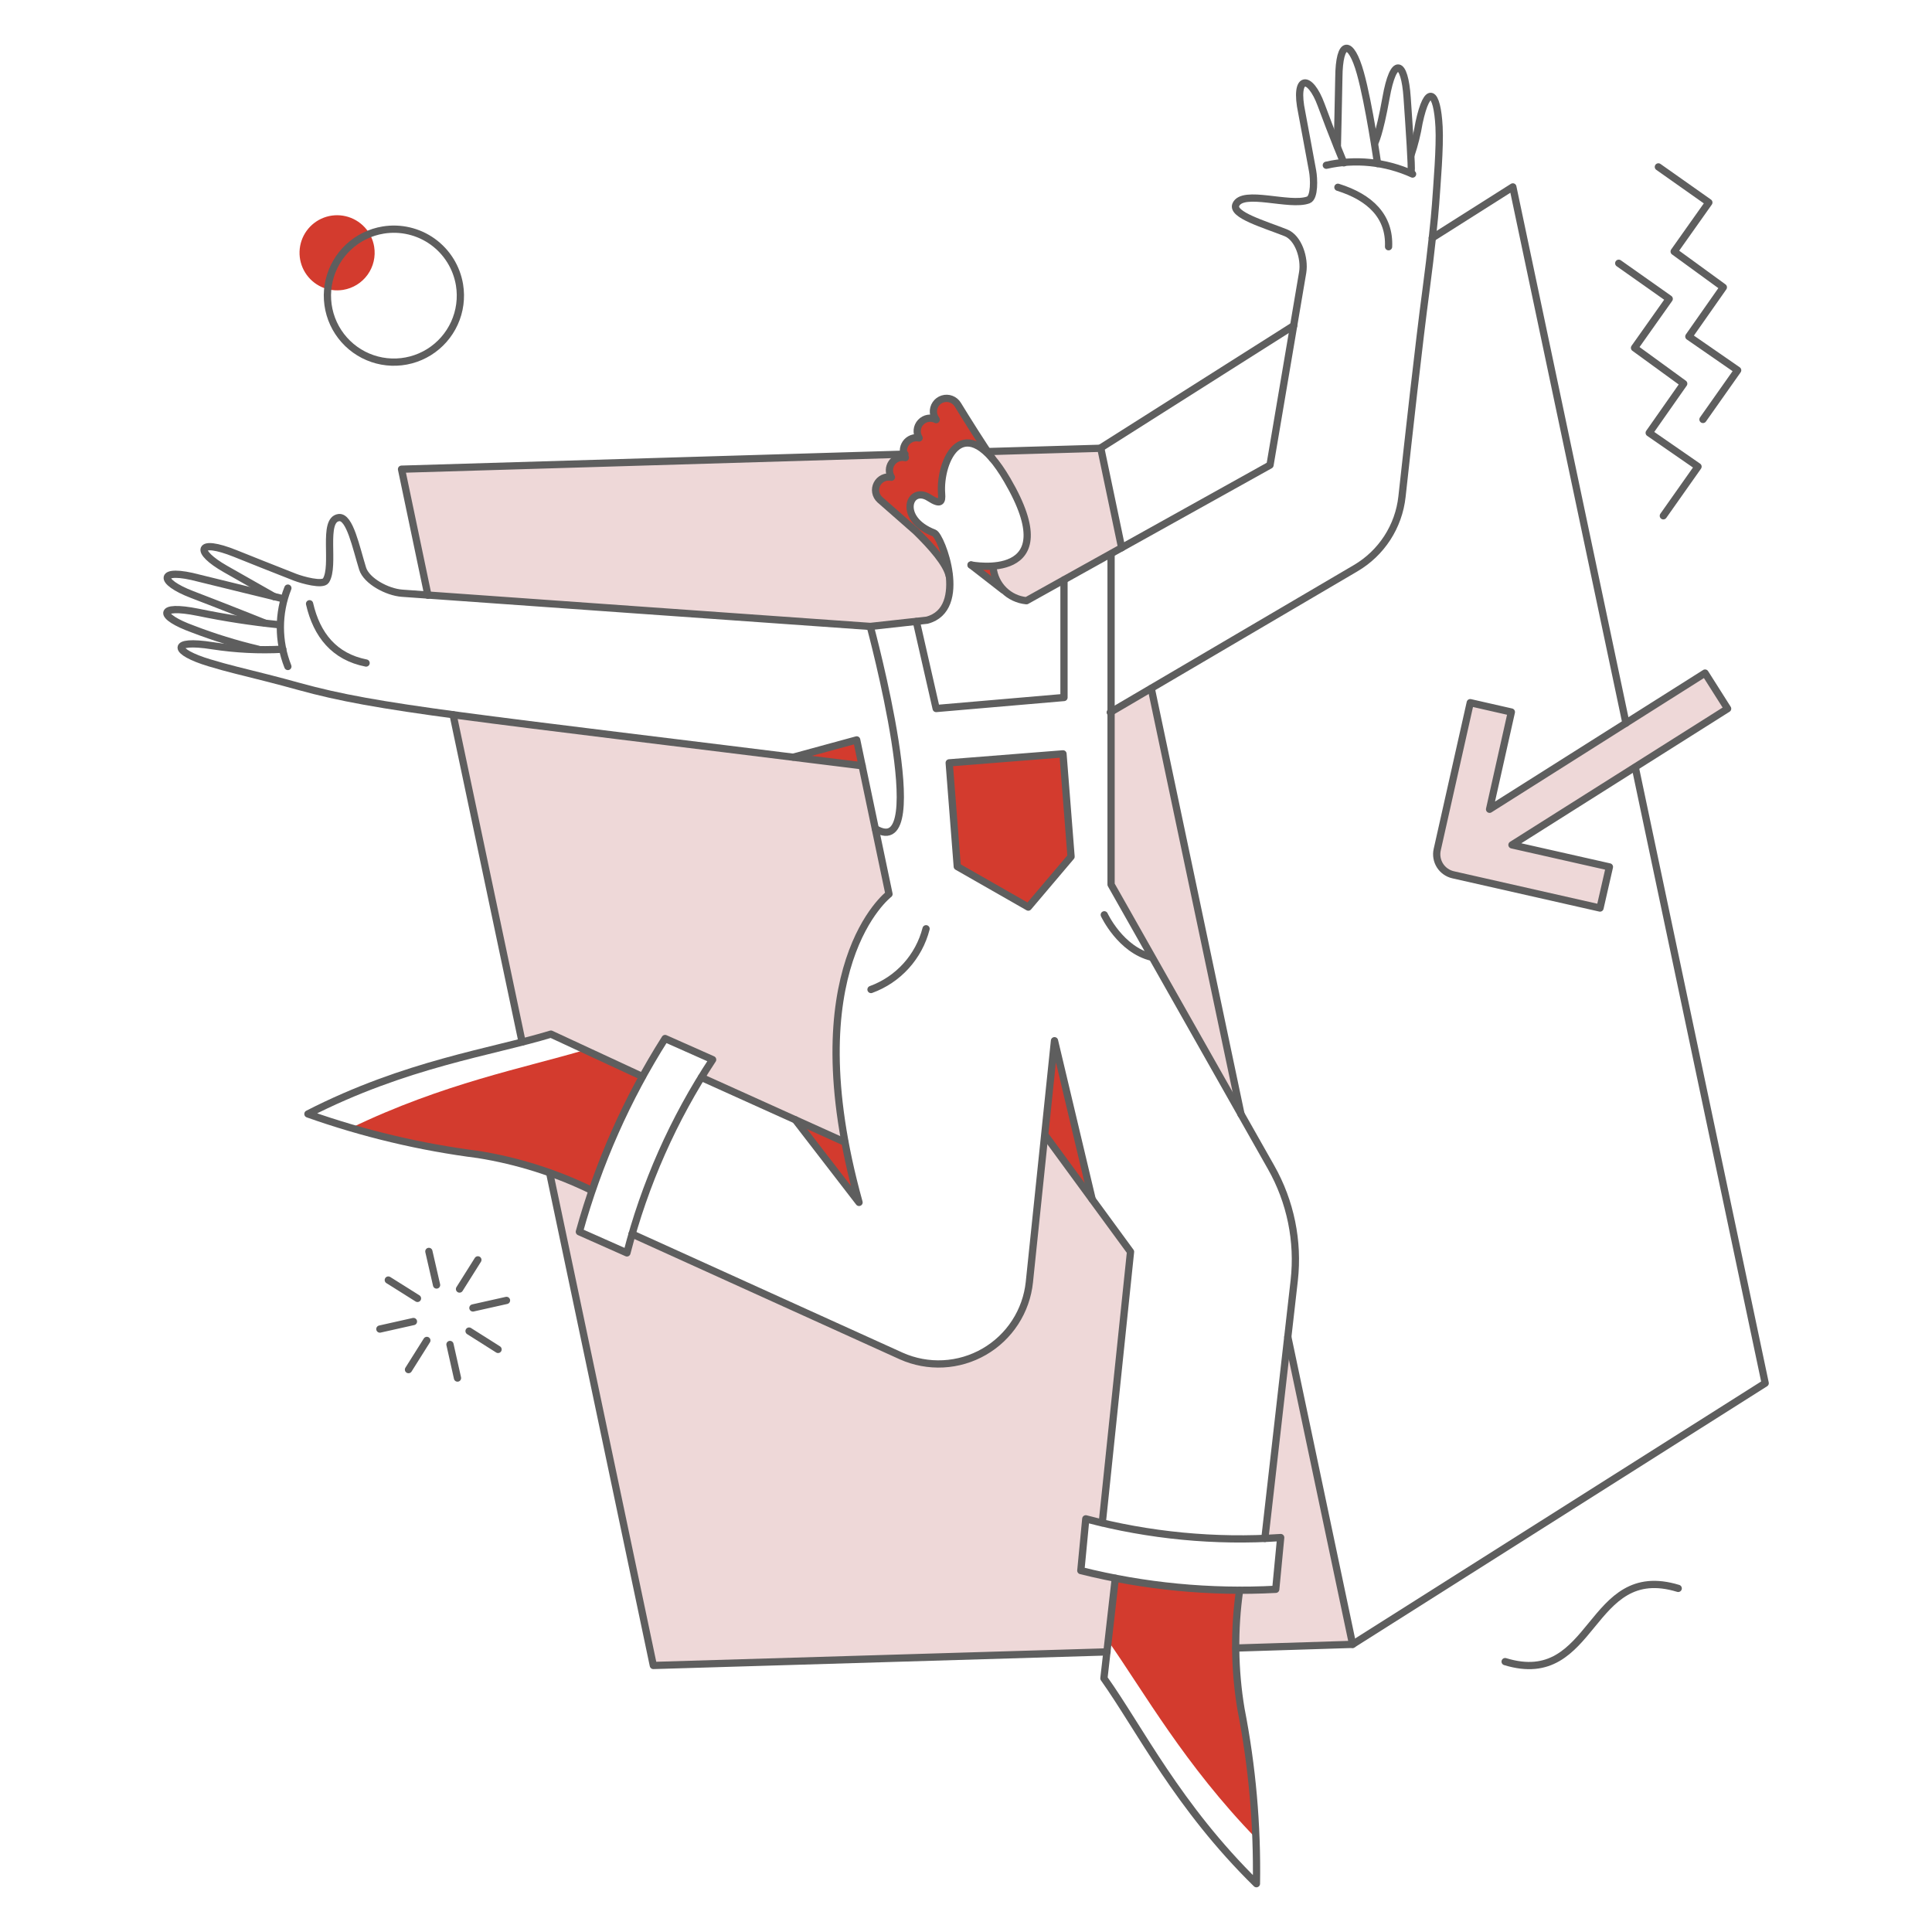 <svg xmlns="http://www.w3.org/2000/svg" fill="none" viewBox="0 0 200 200" stroke-width=".75"><g id="Interface-Welcome-01"><g id="color 2"><path id="Vector" fill="#eed8d8" d="M133.295 138.5L130.939 159.267L132.459 159.343L132.059 164.53L128.298 164.644C127.964 166.614 127.843 168.614 127.936 170.61L140 170.224L133.295 138.5Z"></path><path id="Vector_2" fill="#eed8d8" d="M112.358 157.21C112.301 157.191 114.068 157.628 114.068 157.628L116.994 129.584L108.121 117.215L106.582 132.282C106.656 137.982 99.434 143.541 93.282 140.376L65.429 127.684L64.9 129.7L60 127.437L61.5 122.63C60.019 121.807 58.425 121.205 56.769 120.844L67.576 172.39L114.543 171.042L115.417 163.366L111.845 162.511C111.845 162.511 112.415 157.229 112.358 157.21Z"></path><path id="Vector_3" fill="#eed8d8" d="M92.009 92.554L89.239 79.272L47.018 73.972L54.01 107.887L56.993 107.07L66.455 111.459L68.83 107.526L73.864 109.616C73.618 109.882 72.591 111.554 72.591 111.554L87.449 118.242C83.858 99.261 92.009 92.554 92.009 92.554Z"></path><path id="Vector_4" fill="#eed8d8" d="M98.279 59.608C97.557 56.816 91.591 52.161 91.591 52.161C89.291 49.824 92.291 49.387 92.291 49.387C92.156 49.16 92.089 48.899 92.1 48.635C92.111 48.371 92.198 48.115 92.351 47.9C92.504 47.685 92.716 47.518 92.962 47.421C93.207 47.325 93.476 47.301 93.735 47.354C94.115 47.525 94.305 46.954 94.305 46.954L41.565 48.57L44.3 61.623C44.3 61.623 76.447 64.092 90.07 64.852C90.17 64.852 95.556 64.284 95.656 64.264C98.925 63.637 98.279 59.608 98.279 59.608Z"></path><path id="Vector_5" fill="#eed8d8" d="M113.954 46.4L102.254 46.761C102.254 46.761 108.182 54.076 105.769 57.306C105.389 57.734 104.92 58.074 104.395 58.3C103.87 58.527 103.301 58.635 102.729 58.617C102.772 59.543 103.154 60.42 103.802 61.082C104.45 61.744 105.319 62.145 106.244 62.207L116.105 56.641L113.954 46.4Z"></path><path id="Vector_6" fill="#eed8d8" d="M119.236 71.217L115.018 73.649V91.566L128.469 115.354L119.236 71.217Z"></path><path id="Vector_7" fill="#eed8d8" d="M178.838 73.364L176.5 69.678L154.2 83.776L156.48 73.687L152.224 72.718L148.78 87.937C148.717 88.216 148.711 88.505 148.76 88.787C148.809 89.069 148.914 89.338 149.067 89.58C149.221 89.821 149.42 90.03 149.655 90.195C149.889 90.359 150.154 90.475 150.433 90.537L165.652 93.976L166.621 89.72L156.532 87.44L178.838 73.364Z"></path></g><g id="color 1"><path id="Vector_8" fill="#d33b2e" d="M38.734 25.542C38.61 24.783 38.264 24.078 37.739 23.515C37.214 22.953 36.534 22.559 35.785 22.383C35.037 22.207 34.252 22.257 33.532 22.527C32.812 22.797 32.188 23.274 31.738 23.898C31.289 24.523 31.036 25.266 31.009 26.035C30.983 26.804 31.185 27.563 31.59 28.217C31.995 28.871 32.585 29.39 33.285 29.709C33.985 30.027 34.764 30.131 35.523 30.007C36.541 29.841 37.451 29.277 38.053 28.439C38.655 27.602 38.9 26.56 38.734 25.542V25.542Z"></path><path id="Vector_9" fill="#d33b2e" d="M87.487 118.242C87.392 117.842 82.338 115.923 82.338 115.923L88.931 124.473C88.931 124.473 88 121.11 87.487 118.242Z"></path><path id="Vector_10" fill="#d33b2e" d="M99.172 41.882C99.076 41.723 98.949 41.586 98.798 41.478C98.647 41.37 98.475 41.294 98.294 41.255C98.113 41.216 97.925 41.214 97.743 41.25C97.561 41.286 97.388 41.358 97.235 41.463C97.082 41.568 96.953 41.703 96.854 41.861C96.755 42.017 96.689 42.193 96.66 42.376C96.632 42.56 96.641 42.747 96.687 42.926C96.734 43.106 96.816 43.274 96.93 43.421C96.669 43.285 96.37 43.239 96.08 43.289C95.79 43.339 95.524 43.483 95.323 43.699C95.123 43.914 94.999 44.19 94.97 44.483C94.941 44.776 95.009 45.07 95.163 45.321C94.904 45.267 94.636 45.29 94.39 45.387C94.144 45.485 93.933 45.652 93.781 45.868C93.629 46.084 93.544 46.341 93.537 46.605C93.529 46.869 93.599 47.129 93.738 47.354C93.478 47.295 93.206 47.314 92.957 47.409C92.707 47.504 92.492 47.671 92.337 47.889C92.183 48.106 92.096 48.364 92.089 48.631C92.081 48.898 92.152 49.161 92.294 49.387C92.004 49.324 91.701 49.358 91.432 49.485C91.163 49.611 90.943 49.823 90.807 50.087C90.67 50.351 90.624 50.652 90.676 50.944C90.728 51.237 90.875 51.504 91.094 51.705L94.818 54.973C96.471 56.587 97.991 58.316 98.276 59.589C98.048 57.424 97.076 55.295 96.699 55.144C92.823 53.681 94.099 50.144 96.186 51.496C97.193 52.142 97.516 51.99 97.497 51.363C97.091 48.348 99.056 43.028 102.944 47.71C102.379 46.956 100.851 44.731 99.172 41.882Z"></path><path id="Vector_11" fill="#d33b2e" d="M109.147 107.735L108.14 117.482L112.89 123.789L109.147 107.735Z"></path><path id="Vector_12" fill="#d33b2e" d="M102.706 58.6C101.988 58.718 101.253 58.666 100.559 58.448L103.827 61.069C103.245 60.358 102.858 59.507 102.706 58.6V58.6Z"></path><path id="Vector_13" fill="#d33b2e" d="M128.451 176.931C127.811 172.862 127.759 168.722 128.299 164.639C123.988 164.614 119.689 164.195 115.455 163.385L114.714 169.863C118.457 175.202 122.637 182.688 130.046 190.326C129.799 185.832 129.266 181.358 128.451 176.931V176.931Z"></path><path id="Vector_14" fill="#d33b2e" d="M88.684 76.594L82.129 78.38L89.254 79.235L88.684 76.594Z"></path><path id="Vector_15" fill="#d33b2e" d="M60.565 108.685C54.314 110.546 45.897 112.143 36.302 116.778C40.639 117.966 45.048 118.874 49.502 119.495C53.569 120.163 57.518 121.418 61.225 123.219C62.613 119.142 64.368 115.2 66.469 111.44L60.565 108.685Z"></path><path id="Vector_16" fill="#d33b2e" d="M98.26 78.969L110.04 78.038L110.876 88.678L106.449 93.903L99.096 89.704L98.26 78.969Z"></path></g><g id="outlines"><path id="Vector_17" stroke="#5e5e5e" stroke-linecap="round" stroke-linejoin="round" d="M127.937 170.605L140.021 170.224L133.314 138.4"></path><path id="Vector_18" stroke="#5e5e5e" stroke-linecap="round" stroke-linejoin="round" d="M56.898 121.414L67.633 172.409L114.6 171.003"></path><path id="Vector_19" stroke="#5e5e5e" stroke-linecap="round" stroke-linejoin="round" d="M46.904 73.991L54.048 107.868"></path><path id="Vector_20" stroke="#5e5e5e" stroke-linecap="round" stroke-linejoin="round" d="M93.681 47.012L41.565 48.57L44.301 61.623"></path><path id="Vector_21" stroke="#5e5e5e" stroke-linecap="round" stroke-linejoin="round" d="M116.113 56.705L113.954 46.404L102.25 46.746"></path><path id="Vector_22" stroke="#5e5e5e" stroke-linecap="round" stroke-linejoin="round" d="M128.469 115.354L119.179 71.274"></path><path id="Vector_23" stroke="#5e5e5e" stroke-linecap="round" stroke-linejoin="round" d="M133.921 33.71L113.859 46.423"></path><path id="Vector_24" stroke="#5e5e5e" stroke-linecap="round" stroke-linejoin="round" d="M140.021 170.224L182.732 143.188L169.282 79.431M148.267 24.63L156.608 19.348L168.319 74.862"></path><path id="Vector_25" stroke="#5e5e5e" stroke-linecap="round" stroke-linejoin="round" d="M114.106 157.647L117.032 129.584L108.311 117.671"></path><path id="Vector_26" stroke="#5e5e5e" stroke-linecap="round" stroke-linejoin="round" d="M87.468 118.241L72.61 111.535"></path><path id="Vector_27" stroke="#5e5e5e" stroke-linecap="round" stroke-linejoin="round" d="M113.061 124.15L109.161 107.735L106.561 132.719C106.407 134.205 105.902 135.633 105.089 136.887C104.276 138.141 103.178 139.184 101.884 139.931C100.59 140.678 99.138 141.108 97.645 141.185C96.153 141.262 94.664 140.985 93.3 140.376L65.429 127.741"></path><path id="Vector_28" stroke="#5e5e5e" stroke-linecap="round" stroke-linejoin="round" d="M98.26 78.969L110.04 78.038L110.876 88.678L106.449 93.903L99.096 89.704L98.26 78.969Z"></path><path id="Vector_29" stroke="#5e5e5e" stroke-linecap="round" stroke-linejoin="round" d="M100.521 58.488L103.846 61.072"></path><path id="Vector_30" stroke="#5e5e5e" stroke-linecap="round" stroke-linejoin="round" d="M90.09 64.852C90.09 64.852 96.721 89.419 90.622 85.79"></path><path id="Vector_31" stroke="#5e5e5e" stroke-linecap="round" stroke-linejoin="round" d="M110.144 60.027V72.205L96.911 73.345L94.859 64.339"></path><path id="Vector_32" stroke="#5e5e5e" stroke-linecap="round" stroke-linejoin="round" d="M115.018 57.367V91.567L131.585 120.845C133.596 124.395 134.434 128.49 133.979 132.545L130.939 159.259"></path><path id="Vector_33" stroke="#5e5e5e" stroke-linecap="round" stroke-linejoin="round" d="M112.4 157.229L111.887 162.587C118.479 164.233 125.279 164.886 132.064 164.525L132.577 159.167C125.791 159.624 118.975 158.969 112.4 157.229V157.229Z"></path><path id="Vector_34" stroke="#5e5e5e" stroke-linecap="round" stroke-linejoin="round" d="M68.849 107.507C64.921 113.701 61.931 120.443 59.976 127.513L64.9 129.7C66.727 122.585 69.725 115.824 73.772 109.693L68.849 107.507Z"></path><path id="Vector_35" stroke="#5e5e5e" stroke-linecap="round" stroke-linejoin="round" d="M95.866 96.145C95.499 97.578 94.787 98.899 93.794 99.995C92.801 101.091 91.556 101.928 90.166 102.434"></path><path id="Vector_36" stroke="#5e5e5e" stroke-linecap="round" stroke-linejoin="round" d="M114.315 94.7C114.315 94.7 115.987 98.31 119.215 99.089"></path><path id="Vector_37" stroke="#5e5e5e" stroke-linecap="round" stroke-linejoin="round" d="M47.569 29.494C47.789 30.838 47.606 32.216 47.042 33.456C46.478 34.695 45.56 35.739 44.402 36.457C43.245 37.174 41.901 37.532 40.54 37.485C39.18 37.439 37.863 36.989 36.758 36.194C35.653 35.4 34.808 34.295 34.33 33.02C33.853 31.744 33.764 30.356 34.076 29.031C34.388 27.706 35.086 26.502 36.081 25.574C37.077 24.645 38.325 24.032 39.669 23.813C41.47 23.52 43.313 23.954 44.794 25.019C46.275 26.084 47.273 27.694 47.569 29.494V29.494Z"></path><path id="Vector_38" stroke="#5e5e5e" stroke-linecap="round" stroke-linejoin="round" d="M98.26 59.609C97.975 58.336 96.455 56.609 94.802 54.992L91.078 51.724C90.859 51.523 90.712 51.256 90.66 50.964C90.608 50.671 90.654 50.37 90.791 50.106C90.927 49.842 91.147 49.63 91.416 49.504C91.685 49.377 91.988 49.343 92.278 49.406C92.136 49.18 92.065 48.917 92.073 48.65C92.08 48.383 92.167 48.125 92.321 47.907C92.476 47.69 92.691 47.523 92.941 47.428C93.19 47.333 93.462 47.314 93.722 47.373C93.583 47.148 93.513 46.888 93.521 46.624C93.528 46.359 93.613 46.103 93.765 45.887C93.916 45.671 94.128 45.504 94.374 45.406C94.62 45.309 94.888 45.286 95.147 45.34C94.993 45.089 94.925 44.795 94.954 44.502C94.983 44.209 95.107 43.933 95.308 43.718C95.508 43.502 95.774 43.358 96.064 43.308C96.354 43.258 96.653 43.304 96.914 43.44C96.75 43.225 96.651 42.968 96.629 42.699C96.606 42.393 96.688 42.089 96.859 41.835C97.031 41.581 97.284 41.392 97.576 41.3C97.869 41.207 98.184 41.216 98.47 41.325C98.757 41.434 98.999 41.636 99.156 41.899C99.977 43.253 101.863 46.246 102.716 47.45"></path><path id="Vector_39" stroke="#5e5e5e" stroke-linecap="round" stroke-linejoin="round" d="M146.063 16.061C146.433 14.965 146.713 13.841 146.9 12.7C147.772 8.653 148.774 9.376 148.971 13.137C149.081 15.247 148.754 19.028 148.61 21.137C148.522 22.43 148.136 26.172 147.641 29.877C146.864 35.691 145.783 45.533 145.133 51.423C144.965 52.943 144.445 54.402 143.614 55.685C142.782 56.968 141.663 58.039 140.345 58.814L114.932 73.744"></path><path id="Vector_40" stroke="#5e5e5e" stroke-linecap="round" stroke-linejoin="round" d="M146.082 17.771C146.158 17.277 145.898 13.459 145.664 10.076C145.402 6.276 144.256 5.763 143.479 10.133C142.793 13.99 142.301 14.826 142.301 14.826"></path><path id="Vector_41" stroke="#5e5e5e" stroke-linecap="round" stroke-linejoin="round" d="M138.444 15.168C138.444 15.168 138.592 8.668 138.596 8.044C138.625 4.091 139.839 4.052 140.819 7.55C141.719 10.759 142.605 16.935 142.605 16.935"></path><path id="Vector_42" stroke="#5e5e5e" stroke-linecap="round" stroke-linejoin="round" d="M139.109 16.859C139.109 16.859 137.894 13.933 136.772 10.874C135.595 7.663 133.935 7.745 134.758 11.653C134.85 12.091 135.641 16.424 135.879 17.695C136.025 18.475 136.107 20.45 135.442 20.695C133.504 21.416 128.642 19.575 127.937 21.189C127.482 22.234 130.861 23.21 133.105 24.096C134.415 24.613 135.091 26.732 134.853 28.196C134.832 28.329 131.471 48.146 131.471 48.146L106.259 62.186C105.373 62.103 104.544 61.715 103.913 61.087C103.282 60.46 102.889 59.633 102.801 58.748"></path><path id="Vector_43" stroke="#5e5e5e" stroke-linecap="round" stroke-linejoin="round" d="M137.3 17.106C140.296 16.425 143.433 16.746 146.23 18.018"></path><path id="Vector_44" stroke="#5e5e5e" stroke-linecap="round" stroke-linejoin="round" d="M138.5 19.386C141.844 20.431 143.877 22.407 143.744 25.542"></path><path id="Vector_45" stroke="#5e5e5e" stroke-linecap="round" stroke-linejoin="round" d="M29.272 67.208C26.842 67.338 24.405 67.217 22 66.847C17.573 66.147 17.873 67.471 21.677 68.614C22.702 68.922 23.596 69.166 24.356 69.355C26.579 69.909 28.783 70.455 30.968 71.065C39.307 73.37 47.768 74.103 89.244 79.272"></path><path id="Vector_46" stroke="#5e5e5e" stroke-linecap="round" stroke-linejoin="round" d="M28.4 61.775L23.346 58.906C20.113 57.069 20.366 55.696 24.372 57.306C24.808 57.481 29.233 59.253 30.547 59.757C31.305 60.047 33.4 60.632 33.739 60.099C34.715 58.564 33.322 53.812 35.069 53.582C36.209 53.431 36.852 56.661 37.539 58.864C37.939 60.137 40.066 61.296 41.624 61.41C41.757 61.429 90.092 64.848 90.092 64.848L95.963 64.202C100.333 63.043 97.446 55.461 96.704 55.178C92.851 53.706 94.099 50.184 96.191 51.53C97.403 52.31 97.536 51.93 97.473 51.114C97.208 47.685 99.773 42.002 104.266 49.687C110.548 60.426 100.523 58.487 100.523 58.487"></path><path id="Vector_47" stroke="#5e5e5e" stroke-linecap="round" stroke-linejoin="round" d="M29.386 62C29.386 62 21.161 60 20.608 59.854C16.343 58.716 16.336 60.189 19.886 61.545C23.252 62.83 27.334 64.47 27.334 64.47"></path><path id="Vector_48" stroke="#5e5e5e" stroke-linecap="round" stroke-linejoin="round" d="M28.778 64.662C26.009 64.379 23.257 63.954 20.532 63.389C16.182 62.511 16.373 63.822 19.962 65.118C22.167 65.966 24.427 66.664 26.726 67.208"></path><path id="Vector_49" stroke="#5e5e5e" stroke-linecap="round" stroke-linejoin="round" d="M29.8 60.882C28.764 63.487 28.764 66.389 29.8 68.994"></path><path id="Vector_50" stroke="#5e5e5e" stroke-linecap="round" stroke-linejoin="round" d="M32.046 62.5C32.787 65.73 34.611 67.991 37.898 68.637"></path><path id="Vector_51" stroke="#5e5e5e" stroke-linecap="round" stroke-linejoin="round" d="M115.455 163.385L114.277 173.739C117.977 178.945 121.915 187.001 130.065 195C130.165 188.931 129.629 182.869 128.465 176.912C127.787 172.846 127.74 168.7 128.324 164.62"></path><path id="Vector_52" stroke="#5e5e5e" stroke-linecap="round" stroke-linejoin="round" d="M155.81 172.01C165.177 174.879 164.36 161.561 173.727 164.43"></path><path id="Vector_53" stroke="#5e5e5e" stroke-linecap="round" stroke-linejoin="round" d="M39.323 137.583L42.8 136.804"></path><path id="Vector_54" stroke="#5e5e5e" stroke-linecap="round" stroke-linejoin="round" d="M48.956 135.398L52.433 134.619"></path><path id="Vector_55" stroke="#5e5e5e" stroke-linecap="round" stroke-linejoin="round" d="M44.396 129.546L45.194 133.023"></path><path id="Vector_56" stroke="#5e5e5e" stroke-linecap="round" stroke-linejoin="round" d="M46.581 139.179L47.36 142.656"></path><path id="Vector_57" stroke="#5e5e5e" stroke-linecap="round" stroke-linejoin="round" d="M40.197 132.51L43.218 134.41"></path><path id="Vector_58" stroke="#5e5e5e" stroke-linecap="round" stroke-linejoin="round" d="M48.557 137.792L51.559 139.692"></path><path id="Vector_59" stroke="#5e5e5e" stroke-linecap="round" stroke-linejoin="round" d="M49.469 130.42L47.569 133.441"></path><path id="Vector_60" stroke="#5e5e5e" stroke-linecap="round" stroke-linejoin="round" d="M44.187 138.761L42.287 141.782"></path><path id="Vector_61" stroke="#5e5e5e" stroke-linecap="round" stroke-linejoin="round" d="M150.433 90.559C150.154 90.497 149.889 90.381 149.655 90.216C149.42 90.052 149.221 89.844 149.067 89.602C148.914 89.36 148.809 89.091 148.76 88.809C148.711 88.527 148.717 88.238 148.78 87.959L152.2 72.74L156.456 73.709L154.2 83.776L176.506 69.676L178.843 73.362L156.518 87.462L166.607 89.742L165.633 94L150.433 90.559Z"></path><path id="Vector_62" stroke="#5e5e5e" stroke-linecap="round" stroke-linejoin="round" d="M172.188 53.396L175.779 48.304L170.725 44.808L174.297 39.716L169.205 36.011L172.796 30.938L167.571 27.252"></path><path id="Vector_63" stroke="#5e5e5e" stroke-linecap="round" stroke-linejoin="round" d="M176.292 43.421L179.882 38.329L174.829 34.833L178.4 29.741L173.309 26.036L176.9 20.963L171.675 17.277"></path><path id="Vector_64" stroke="#5e5e5e" stroke-linecap="round" stroke-linejoin="round" d="M66.493 111.44L57.031 107.051C50.931 108.913 42.04 110.109 31.875 115.316C37.592 117.341 43.51 118.749 49.526 119.516C53.586 120.169 57.529 121.416 61.226 123.216"></path><path id="Vector_65" stroke="#5e5e5e" stroke-linecap="round" stroke-linejoin="round" d="M82.129 78.38L88.684 76.594L92.028 92.554C92.028 92.554 82.148 100.078 88.928 124.473L82.335 115.923"></path></g></g></svg>